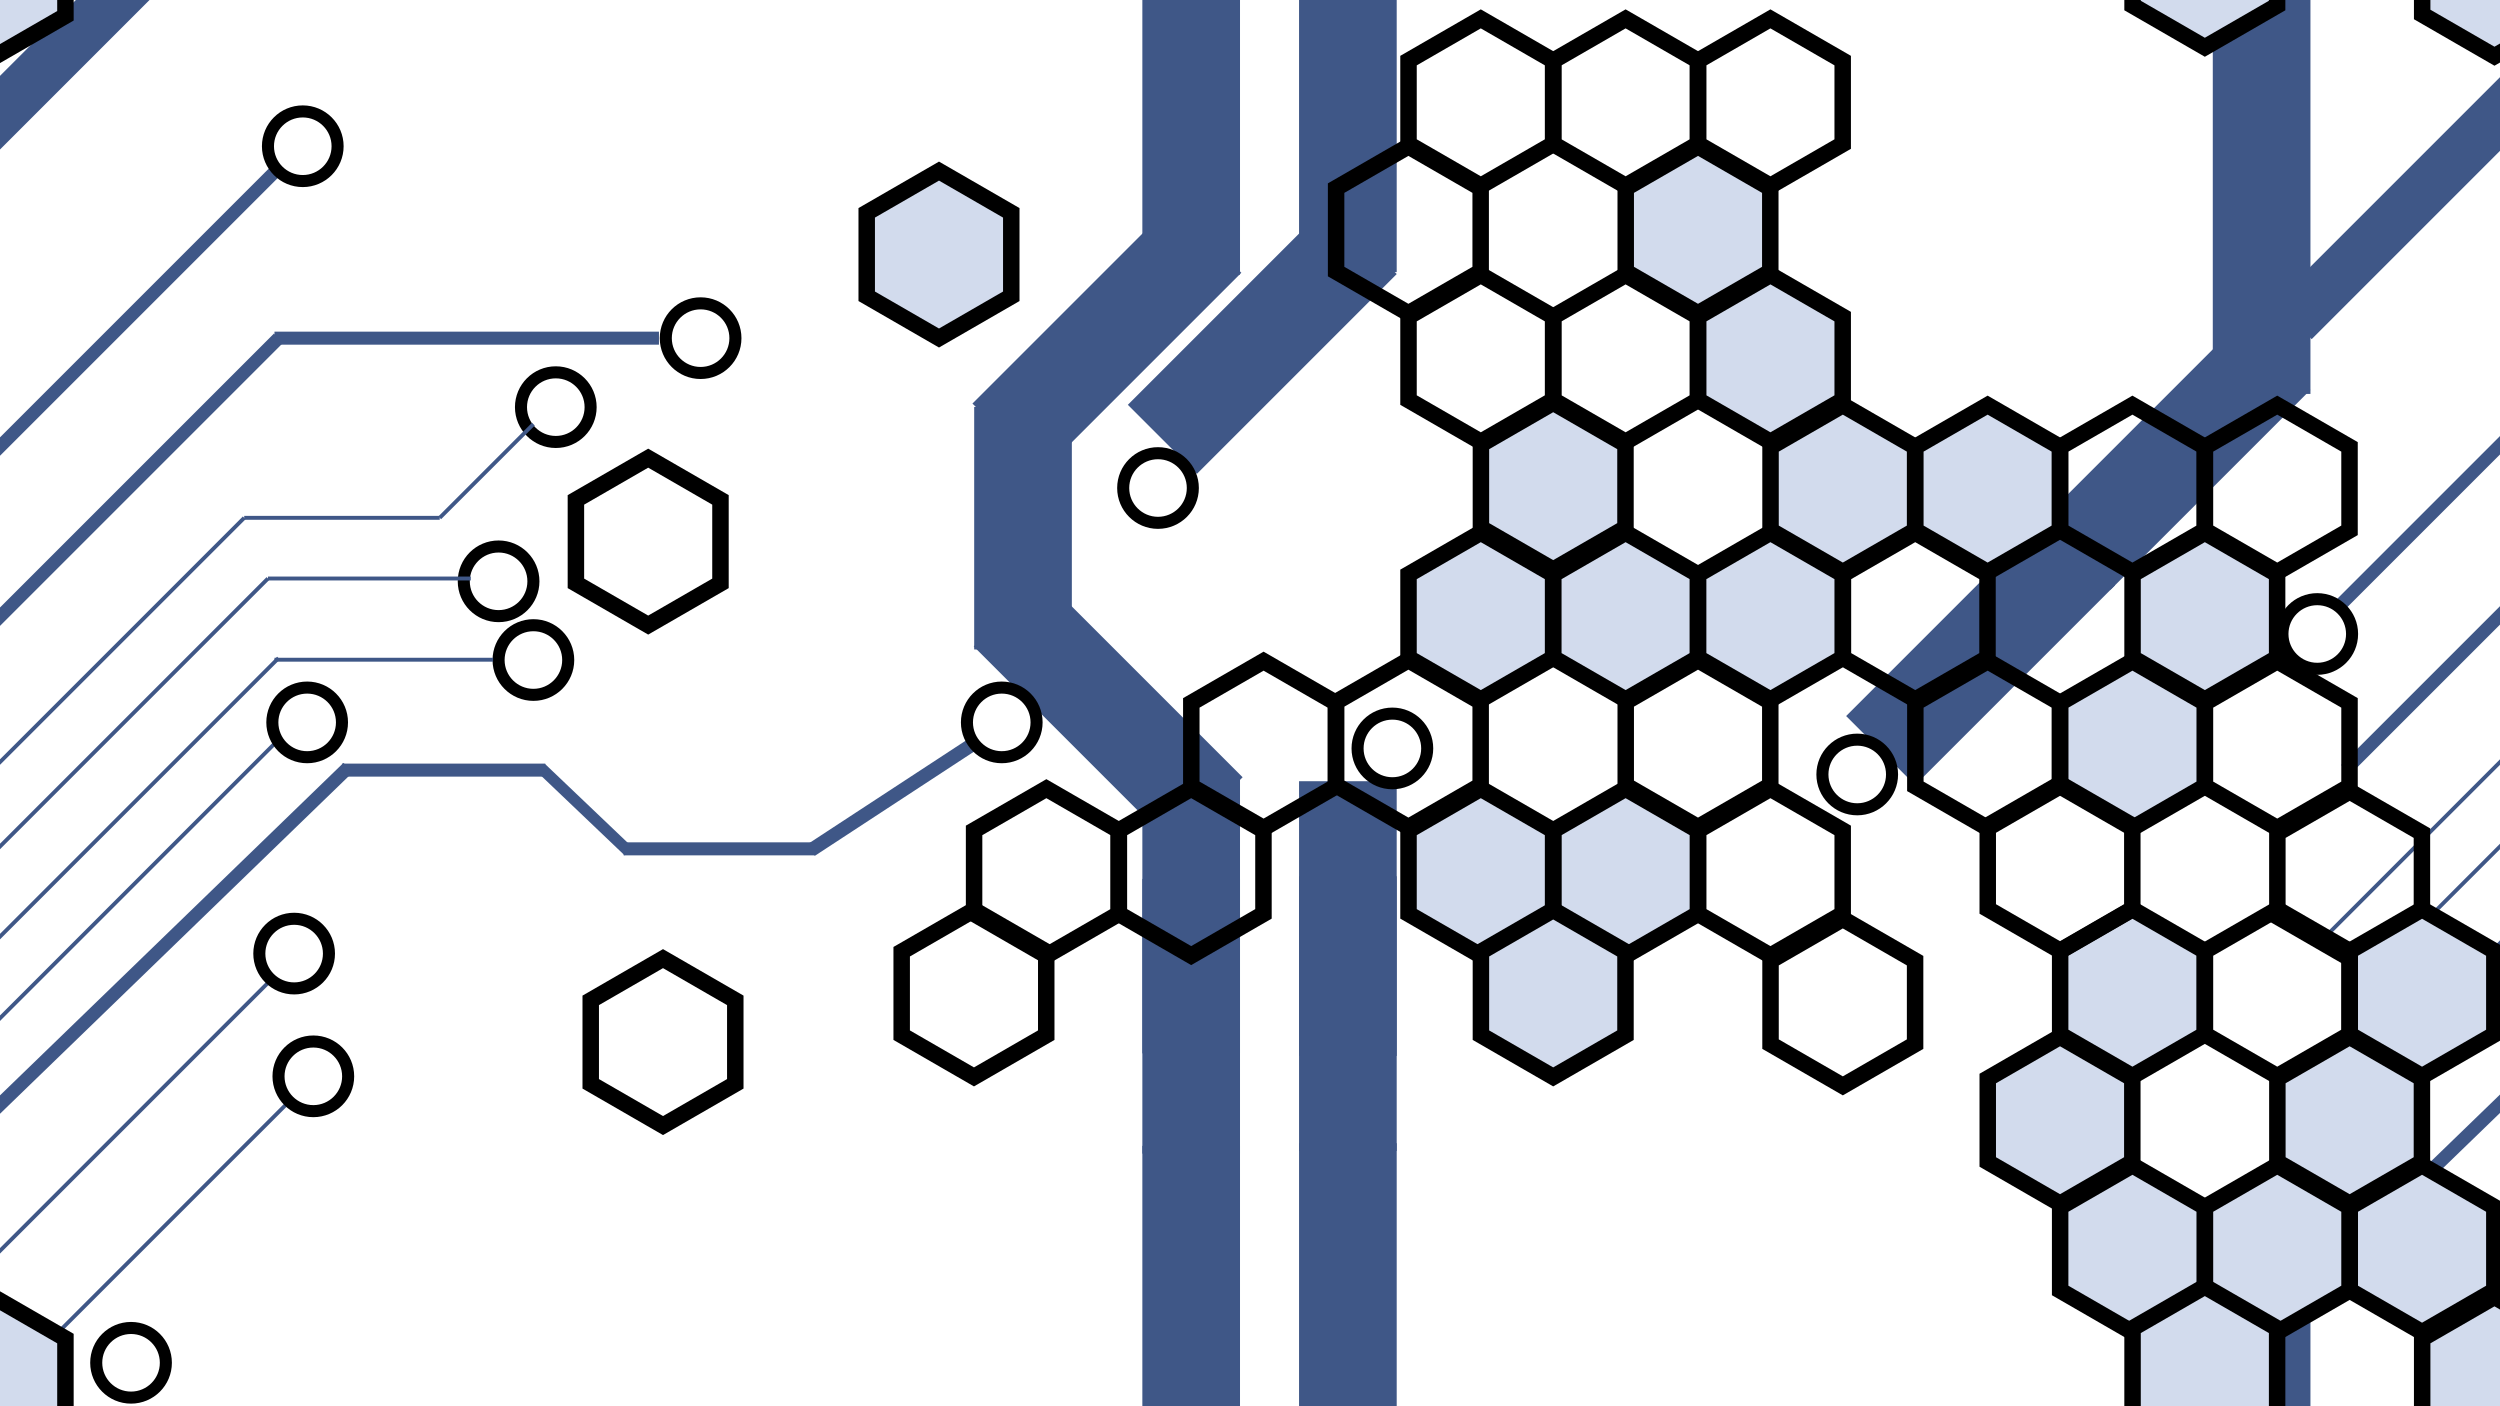 <svg id="eORsVC3D42q1" xmlns="http://www.w3.org/2000/svg" xmlns:xlink="http://www.w3.org/1999/xlink" viewBox="0 0 1920 1080">
<line x1="0" y1="-105.501" x2="0" y2="105.501" transform="matrix(1 0 0 1.434 1736.922 1090.254)" fill="none" stroke="#3f5787" stroke-width="75">
    <animate
      attributeName="y"
      from="0"
      to="100"
      dur="5s"
      repeatCount="indefinite" />
    </line>
<line x1="-113.913" y1="113.913" x2="113.913" y2="-113.913" transform="translate(40.13 46.413)" fill="none" stroke="#3f5787" stroke-width="40"/>
<line x1="0" y1="-105.501" x2="0" y2="105.501" transform="translate(914.825 780.501)" fill="none" stroke="#3f5787" stroke-width="75"/>
<line x1="0" y1="-93.134" x2="0" y2="93.134" transform="translate(785.676 405.657)" fill="none" stroke="#3f5787" stroke-width="75"/>
<line x1="0" y1="-105.501" x2="0" y2="105.501" transform="translate(914.825 703.501)" fill="none" stroke="#3f5787" stroke-width="75"/>
<line x1="0" y1="-105.501" x2="0" y2="105.501" transform="translate(914.825 985.501)" fill="none" stroke="#3f5787" stroke-width="75"/>
<line x1="76.737" y1="-76.737" x2="-76.737" y2="76.737" transform="matrix(0 1-1 0 851.088 546.71)" fill="none" stroke="#3f5787" stroke-width="75"/>
<line x1="76.737" y1="-76.737" x2="-76.737" y2="76.737" transform="translate(1671.088 349.71)" fill="none" stroke="#3f5787" stroke-width="75"/>
<line x1="76.737" y1="-76.737" x2="-76.737" y2="76.737" transform="translate(1521.088 499.71)" fill="none" stroke="#3f5787" stroke-width="75"/>
<line x1="-130.671" y1="130.671" x2="130.671" y2="-130.671" transform="translate(93.374 974.595)" fill="none" stroke="#3f5787" stroke-width="3"/>
<line x1="-113.913" y1="113.913" x2="113.913" y2="-113.913" transform="translate(1875.13 132.413)" fill="none" stroke="#3f5787" stroke-width="40"/>
<line x1="-130.671" y1="130.671" x2="130.671" y2="-130.671" transform="translate(1932.239 460.381)" fill="none" stroke="#3f5787" stroke-width="10"/>
<line x1="-130.671" y1="130.671" x2="130.671" y2="-130.671" transform="translate(1929.239 332.71)" fill="none" stroke="#3f5787" stroke-width="10"/>
<line x1="-130.671" y1="130.671" x2="130.671" y2="-130.671" transform="translate(1929.239 715.081)" fill="none" stroke="#3f5787" stroke-width="3"/>
<line x1="-130.671" y1="130.671" x2="130.671" y2="-130.671" transform="translate(1931.131 638.963)" fill="none" stroke="#3f5787" stroke-width="3"/>
<line x1="-130.671" y1="130.671" x2="130.671" y2="-130.671" transform="translate(1910.888 594.363)" fill="none" stroke="#3f5787" stroke-width="3"/>
<line x1="-144.563" y1="144.563" x2="144.563" y2="-144.563" transform="matrix(1.033 0 0 1 1964.068 805.012)" fill="none" stroke="#3f5787" stroke-width="10"/>
<line x1="76.737" y1="-76.737" x2="-76.737" y2="76.737" transform="translate(969.431 260.683)" fill="none" stroke="#3f5787" stroke-width="75"/>
<line x1="0" y1="-105.501" x2="0" y2="105.501" transform="translate(1035.168 103.475)" fill="none" stroke="#3f5787" stroke-width="75"/>
<line x1="0" y1="-105.501" x2="0" y2="105.501" transform="translate(1035.168 983.475)" fill="none" stroke="#3f5787" stroke-width="75"/>
<line x1="0" y1="-105.501" x2="0" y2="105.501" transform="translate(1035.168 778.475)" fill="none" stroke="#3f5787" stroke-width="75"/>
<line x1="0" y1="-105.501" x2="0" y2="105.501" transform="translate(1035.168 705.475)" fill="none" stroke="#3f5787" stroke-width="75"/>
<polygon points="0,-253.357 219.414,-126.679 219.414,126.679 0,253.357 -219.414,126.679 -219.414,-126.679 0,-253.357" transform="matrix(.253 0 0 0.253 1915.742 1060.074)" fill="#d2dbed" stroke="#000" stroke-width="50">
      <animate
      attributeName="y"
      from="0"
      to="100"
      dur="5s"
      repeatCount="indefinite" />
    </polygon>
<polygon points="0,-253.357 219.414,-126.679 219.414,126.679 0,253.357 -219.414,126.679 -219.414,-126.679 0,-253.357" transform="matrix(.253 0 0 0.253 1915.742-20.926)" fill="#d2dbed" stroke="#000" stroke-width="50"/>
<polygon points="0,-253.357 219.414,-126.679 219.414,126.679 0,253.357 -219.414,126.679 -219.414,-126.679 0,-253.357" transform="matrix(.253 0 0 0.253-5.258-19.926)" fill="#d2dbed" stroke="#000" stroke-width="50"/>
<polygon points="0,-253.357 219.414,-126.679 219.414,126.679 0,253.357 -219.414,126.679 -219.414,-126.679 0,-253.357" transform="matrix(.253 0 0 0.253-5.258 1060.074)" fill="#d2dbed" stroke="#000" stroke-width="50"/>
<polygon points="0,-253.357 219.414,-126.679 219.414,126.679 0,253.357 -219.414,126.679 -219.414,-126.679 0,-253.357" transform="matrix(.253 0 0 0.253 1804.529 671.912)" fill="none" stroke="#000" stroke-width="50"/>
<polygon points="0,-253.357 219.414,-126.679 219.414,126.679 0,253.357 -219.414,126.679 -219.414,-126.679 0,-253.357" transform="matrix(.253 0 0 0.253 1415.283 769.843)" fill="none" stroke="#000" stroke-width="50"/>
<polygon points="0,-253.357 219.414,-126.679 219.414,126.679 0,253.357 -219.414,126.679 -219.414,-126.679 0,-253.357" transform="matrix(.253 0 0 0.253 1415.283 375.251)" fill="#d2dbed" stroke="#000" stroke-width="50"/>
<polygon points="0,-253.357 219.414,-126.679 219.414,126.679 0,253.357 -219.414,126.679 -219.414,-126.679 0,-253.357" transform="matrix(.253 0 0 0.253 1860.135 959.034)" fill="#d2dbed" stroke="#000" stroke-width="50"/>
<polygon points="0,-253.357 219.414,-126.679 219.414,126.679 0,253.357 -219.414,126.679 -219.414,-126.679 0,-253.357" transform="matrix(.253 0 0 0.253 1748.922 571.872)" fill="none" stroke="#000" stroke-width="50"/>
<polygon points="0,-253.357 219.414,-126.679 219.414,126.679 0,253.357 -219.414,126.679 -219.414,-126.679 0,-253.357" transform="matrix(.253 0 0 0.253 1359.677 669.803)" fill="none" stroke="#000" stroke-width="50"/>
<polygon points="0,-253.357 219.414,-126.679 219.414,126.679 0,253.357 -219.414,126.679 -219.414,-126.679 0,-253.357" transform="matrix(.253 0 0 0.253 1359.677 275.211)" fill="#d2dbed" stroke="#000" stroke-width="50"/>
<polygon points="0,-253.357 219.414,-126.679 219.414,126.679 0,253.357 -219.414,126.679 -219.414,-126.679 0,-253.357" transform="matrix(.253 0 0 0.253 1748.922 959.034)" fill="#d2dbed" stroke="#000" stroke-width="50"/>
<polygon points="0,-253.357 219.414,-126.679 219.414,126.679 0,253.357 -219.414,126.679 -219.414,-126.679 0,-253.357" transform="matrix(.253 0 0 0.253 1637.709 571.872)" fill="#d2dbed" stroke="#000" stroke-width="50"/>
<polygon points="0,-253.357 219.414,-126.679 219.414,126.679 0,253.357 -219.414,126.679 -219.414,-126.679 0,-253.357" transform="matrix(.253 0 0 0.253 1248.464 669.803)" fill="#d2dbed" stroke="#000" stroke-width="50"/>
<polygon points="0,-253.357 219.414,-126.679 219.414,126.679 0,253.357 -219.414,126.679 -219.414,-126.679 0,-253.357" transform="matrix(.253 0 0 0.253 1248.464 275.211)" fill="none" stroke="#000" stroke-width="50"/>
<polygon points="0,-253.357 219.414,-126.679 219.414,126.679 0,253.357 -219.414,126.679 -219.414,-126.679 0,-253.357" transform="matrix(.253 0 0 0.253 1804.529 860.344)" fill="#d2dbed" stroke="#000" stroke-width="50"/>
<polygon points="0,-253.357 219.414,-126.679 219.414,126.679 0,253.357 -219.414,126.679 -219.414,-126.679 0,-253.357" transform="matrix(.253 0 0 0.253 1693.316 473.182)" fill="#d2dbed" stroke="#000" stroke-width="50"/>
<polygon points="0,-253.357 219.414,-126.679 219.414,126.679 0,253.357 -219.414,126.679 -219.414,-126.679 0,-253.357" transform="matrix(.253 0 0 0.253 1304.07 571.113)" fill="none" stroke="#000" stroke-width="50"/>
<polygon points="0,-253.357 219.414,-126.679 219.414,126.679 0,253.357 -219.414,126.679 -219.414,-126.679 0,-253.357" transform="matrix(.253 0 0 0.253 1304.07 176.521)" fill="#d2dbed" stroke="#000" stroke-width="50"/>
<polygon points="0,-253.357 219.414,-126.679 219.414,126.679 0,253.357 -219.414,126.679 -219.414,-126.679 0,-253.357" transform="matrix(.253 0 0 0.253 497.81 415.967)" fill="none" stroke="#000" stroke-width="50"/>
<polygon points="0,-253.357 219.414,-126.679 219.414,126.679 0,253.357 -219.414,126.679 -219.414,-126.679 0,-253.357" transform="matrix(.253 0 0 0.253 721.15 195.501)" fill="#d2dbed" stroke="#000" stroke-width="50"/>
<polygon points="0,-253.357 219.414,-126.679 219.414,126.679 0,253.357 -219.414,126.679 -219.414,-126.679 0,-253.357" transform="matrix(.253 0 0 0.253 509.189 800.329)" fill="none" stroke="#000" stroke-width="50"/>
<polygon points="0,-253.357 219.414,-126.679 219.414,126.679 0,253.357 -219.414,126.679 -219.414,-126.679 0,-253.357" transform="matrix(.253 0 0 0.253 748.005 762.966)" fill="none" stroke="#000" stroke-width="50"/>
<polygon points="0,-253.357 219.414,-126.679 219.414,126.679 0,253.357 -219.414,126.679 -219.414,-126.679 0,-253.357" transform="matrix(.253 0 0 0.253 803.612 669.803)" fill="none" stroke="#000" stroke-width="50"/>
<polygon points="0,-253.357 219.414,-126.679 219.414,126.679 0,253.357 -219.414,126.679 -219.414,-126.679 0,-253.357" transform="matrix(.253 0 0 0.253 914.825 669.803)" fill="none" stroke="#000" stroke-width="50"/>
<polygon points="0,-253.357 219.414,-126.679 219.414,126.679 0,253.357 -219.414,126.679 -219.414,-126.679 0,-253.357" transform="matrix(.253 0 0 0.253 970.431 571.872)" fill="none" stroke="#000" stroke-width="50"/>
<polygon points="0,-253.357 219.414,-126.679 219.414,126.679 0,253.357 -219.414,126.679 -219.414,-126.679 0,-253.357" transform="matrix(.253 0 0 0.253 1637.709 762.413)" fill="#d2dbed" stroke="#000" stroke-width="50"/>
<polygon points="0,-253.357 219.414,-126.679 219.414,126.679 0,253.357 -219.414,126.679 -219.414,-126.679 0,-253.357" transform="matrix(.253 0 0 0.253 1526.496 375.251)" fill="#d2dbed" stroke="#000" stroke-width="50"/>
<polygon points="0,-253.357 219.414,-126.679 219.414,126.679 0,253.357 -219.414,126.679 -219.414,-126.679 0,-253.357" transform="matrix(.253 0 0 0.253 1137.251 473.182)" fill="#d2dbed" stroke="#000" stroke-width="50"/>
<polygon points="0,-253.357 219.414,-126.679 219.414,126.679 0,253.357 -219.414,126.679 -219.414,-126.679 0,-253.357" transform="matrix(.253 0 0 0.253 1137.251 78.59)" fill="none" stroke="#000" stroke-width="50"/>
<polygon points="0,-253.357 219.414,-126.679 219.414,126.679 0,253.357 -219.414,126.679 -219.414,-126.679 0,-253.357" transform="matrix(.253 0 0 0.253 1582.103 860.344)" fill="#d2dbed" stroke="#000" stroke-width="50"/>
<polygon points="0,-253.357 219.414,-126.679 219.414,126.679 0,253.357 -219.414,126.679 -219.414,-126.679 0,-253.357" transform="matrix(.253 0 0 0.253 1470.89 473.182)" fill="none" stroke="#000" stroke-width="50"/>
<polygon points="0,-253.357 219.414,-126.679 219.414,126.679 0,253.357 -219.414,126.679 -219.414,-126.679 0,-253.357" transform="matrix(.253 0 0 0.253 1081.644 571.113)" fill="none" stroke="#000" stroke-width="50"/>
<polygon points="0,-253.357 219.414,-126.679 219.414,126.679 0,253.357 -219.414,126.679 -219.414,-126.679 0,-253.357" transform="matrix(.253 0 0 0.253 1081.644 176.521)" fill="none" stroke="#000" stroke-width="50"/>
<polygon points="0,-253.357 219.414,-126.679 219.414,126.679 0,253.357 -219.414,126.679 -219.414,-126.679 0,-253.357" transform="matrix(.253 0 0 0.253 1637.709 959.034)" fill="#d2dbed" stroke="#000" stroke-width="50"/>
<polygon points="0,-253.357 219.414,-126.679 219.414,126.679 0,253.357 -219.414,126.679 -219.414,-126.679 0,-253.357" transform="matrix(.253 0 0 0.253 1526.496 571.872)" fill="none" stroke="#000" stroke-width="50"/>
<polygon points="0,-253.357 219.414,-126.679 219.414,126.679 0,253.357 -219.414,126.679 -219.414,-126.679 0,-253.357" transform="matrix(.253 0 0 0.253 1137.251 669.803)" fill="#d2dbed" stroke="#000" stroke-width="50"/>
<polygon points="0,-253.357 219.414,-126.679 219.414,126.679 0,253.357 -219.414,126.679 -219.414,-126.679 0,-253.357" transform="matrix(.253 0 0 0.253 1137.251 275.211)" fill="none" stroke="#000" stroke-width="50"/>
<polygon points="0,-253.357 219.414,-126.679 219.414,126.679 0,253.357 -219.414,126.679 -219.414,-126.679 0,-253.357" transform="matrix(.253 0 0 0.253 1748.922 762.413)" fill="none" stroke="#000" stroke-width="50"/>
<polygon points="0,-253.357 219.414,-126.679 219.414,126.679 0,253.357 -219.414,126.679 -219.414,-126.679 0,-253.357" transform="matrix(.253 0 0 0.253 1637.709 375.251)" fill="none" stroke="#000" stroke-width="50"/>
<polygon points="0,-253.357 219.414,-126.679 219.414,126.679 0,253.357 -219.414,126.679 -219.414,-126.679 0,-253.357" transform="matrix(.253 0 0 0.253 1248.464 473.182)" fill="#d2dbed" stroke="#000" stroke-width="50"/>
<polygon points="0,-253.357 219.414,-126.679 219.414,126.679 0,253.357 -219.414,126.679 -219.414,-126.679 0,-253.357" transform="matrix(.253 0 0 0.253 1248.464 78.59)" fill="none" stroke="#000" stroke-width="50"/>
<polygon points="0,-253.357 219.414,-126.679 219.414,126.679 0,253.357 -219.414,126.679 -219.414,-126.679 0,-253.357" transform="matrix(.253 0 0 0.253 1693.316 1052.197)" fill="#d2dbed" stroke="#000" stroke-width="50"/>
<polygon points="0,-253.357 219.414,-126.679 219.414,126.679 0,253.357 -219.414,126.679 -219.414,-126.679 0,-253.357" transform="matrix(.253 0 0 0.253 1582.103 666.034)" fill="none" stroke="#000" stroke-width="50"/>
<polygon points="0,-253.357 219.414,-126.679 219.414,126.679 0,253.357 -219.414,126.679 -219.414,-126.679 0,-253.357" transform="matrix(.253 0 0 0.253 1192.857 762.966)" fill="#d2dbed" stroke="#000" stroke-width="50"/>
<polygon points="0,-253.357 219.414,-126.679 219.414,126.679 0,253.357 -219.414,126.679 -219.414,-126.679 0,-253.357" transform="matrix(.253 0 0 0.253 1192.857 373.373)" fill="#d2dbed" stroke="#000" stroke-width="50"/>
<polygon points="0,-253.357 219.414,-126.679 219.414,126.679 0,253.357 -219.414,126.679 -219.414,-126.679 0,-253.357" transform="matrix(.253 0 0 0.253 1860.135 762.413)" fill="#d2dbed" stroke="#000" stroke-width="50"/>
<polygon points="0,-253.357 219.414,-126.679 219.414,126.679 0,253.357 -219.414,126.679 -219.414,-126.679 0,-253.357" transform="matrix(.253 0 0 0.253 1748.922 375.251)" fill="none" stroke="#000" stroke-width="50"/>
<polygon points="0,-253.357 219.414,-126.679 219.414,126.679 0,253.357 -219.414,126.679 -219.414,-126.679 0,-253.357" transform="matrix(.253 0 0 0.253 1359.677 473.182)" fill="#d2dbed" stroke="#000" stroke-width="50"/>
<polygon points="0,-253.357 219.414,-126.679 219.414,126.679 0,253.357 -219.414,126.679 -219.414,-126.679 0,-253.357" transform="matrix(.253 0 0 0.253 1359.677 78.59)" fill="none" stroke="#000" stroke-width="50"/>
<line x1="0" y1="-105.501" x2="0" y2="105.501" transform="translate(914.825 105.501)" fill="none" stroke="#3f5787" stroke-width="75"/>
<line x1="0" y1="-105.501" x2="0" y2="105.501" transform="matrix(1 0 0 1.434 1736.922 151.254)" fill="none" stroke="#3f5787" stroke-width="75"/>
<line x1="76.737" y1="-76.737" x2="-76.737" y2="76.737" transform="translate(850.088 259.71)" fill="none" stroke="#3f5787" stroke-width="75"/>
<line x1="-130.671" y1="130.671" x2="130.671" y2="-130.671" transform="translate(83.239 261.964)" fill="none" stroke="#3f5787" stroke-width="3"/>
<line x1="-130.671" y1="130.671" x2="130.671" y2="-130.671" transform="translate(83.239 390.381)" fill="none" stroke="#3f5787" stroke-width="10"/>
<line x1="-130.671" y1="130.671" x2="130.671" y2="-130.671" transform="translate(83.239 259.71)" fill="none" stroke="#3f5787" stroke-width="10"/>
<line x1="-130.671" y1="130.671" x2="130.671" y2="-130.671" transform="translate(83.239 636.081)" fill="none" stroke="#3f5787" stroke-width="3"/>
<line x1="-130.671" y1="130.671" x2="130.671" y2="-130.671" transform="translate(75.131 574.963)" fill="none" stroke="#3f5787" stroke-width="3"/>
<line x1="-130.671" y1="130.671" x2="130.671" y2="-130.671" transform="translate(83.239 698.757)" fill="none" stroke="#3f5787" stroke-width="3"/>
<line x1="-130.671" y1="130.671" x2="130.671" y2="-130.671" transform="translate(56.888 528.363)" fill="none" stroke="#3f5787" stroke-width="3"/>
<line x1="-130.671" y1="130.671" x2="130.671" y2="-130.671" transform="translate(78.503 882.135)" fill="none" stroke="#3f5787" stroke-width="3"/>
<line x1="-147.639" y1="0" x2="147.639" y2="0" transform="translate(358.442 259.71)" fill="none" stroke="#3f5787" stroke-width="10"/>
<ellipse rx="28.878" ry="28.878" transform="matrix(.926 0 0 0.926 538.067 259.71)" fill="none" stroke="#000" stroke-width="10"/>
<ellipse rx="28.878" ry="28.878" transform="matrix(.926 0 0 0.926 409.651 506.904)" fill="none" stroke="#000" stroke-width="10"/>
<ellipse rx="28.878" ry="28.878" transform="matrix(.926 0 0 0.926 1779.651 486.904)" fill="none" stroke="#000" stroke-width="10"/>
<ellipse rx="28.878" ry="28.878" transform="matrix(.926 0 0 0.926 382.923 446.453)" fill="none" stroke="#000" stroke-width="10"/>
<ellipse rx="28.878" ry="28.878" transform="matrix(.926 0 0 0.926 426.854 312.692)" fill="none" stroke="#000" stroke-width="10"/>
<ellipse rx="28.878" ry="28.878" transform="matrix(.926 0 0 0.926 232.531 112.312)" fill="none" stroke="#000" stroke-width="10"/>
<ellipse rx="28.878" ry="28.878" transform="matrix(.926 0 0 0.926 235.902 554.797)" fill="none" stroke="#000" stroke-width="10"/>
<ellipse rx="28.878" ry="28.878" transform="matrix(.926 0 0 0.926 225.901 732.362)" fill="none" stroke="#000" stroke-width="10"/>
<ellipse rx="28.878" ry="28.878" transform="matrix(.926 0 0 0.926 240.639 826.622)" fill="none" stroke="#000" stroke-width="10"/>
<ellipse rx="28.878" ry="28.878" transform="matrix(.926 0 0 0.926 100.639 1046.622)" fill="none" stroke="#000" stroke-width="10"/>
<line x1="-75.072" y1="0" x2="75.072" y2="0" transform="translate(262.631 397.692)" fill="none" stroke="#3f5787" stroke-width="3"/>
<line x1="-35.974" y1="35.974" x2="35.974" y2="-35.974" transform="translate(373.677 361.717)" fill="none" stroke="#3f5787" stroke-width="3"/>
<line x1="-77.874" y1="0" x2="77.874" y2="0" transform="translate(283.676 444.291)" fill="none" stroke="#3f5787" stroke-width="3"/>
<line x1="-83.937" y1="0" x2="83.937" y2="0" transform="translate(294.74 506.663)" fill="none" stroke="#3f5787" stroke-width="3"/>
<line x1="-144.563" y1="144.563" x2="144.563" y2="-144.563" transform="matrix(1.033 0 0 1 118.068 734.012)" fill="none" stroke="#3f5787" stroke-width="10"/>
<line x1="-78.076" y1="0" x2="78.076" y2="0" transform="translate(340.707 591.449)" fill="none" stroke="#3f5787" stroke-width="10"/>
<line x1="-45.608" y1="-45.608" x2="45.608" y2="45.608" transform="matrix(.777 0.037-.032 0.673 449.186 621.854)" fill="none" stroke="#3f5787" stroke-width="12"/>
<line x1="-72.303" y1="0" x2="72.303" y2="0" transform="matrix(1.016 0 0-1 552.417 651.911)" fill="none" stroke="#3f5787" stroke-width="10"/>
<line x1="-32.602" y1="32.602" x2="32.602" y2="-32.602" transform="matrix(1.946 0 0 1.274 684.564 612.502)" fill="none" stroke="#3f5787" stroke-width="7"/>
<ellipse rx="28.878" ry="28.878" transform="matrix(.926 0 0 0.926 769.351 554.797)" fill="none" stroke="#000" stroke-width="10"/>
<ellipse rx="28.878" ry="28.878" transform="matrix(.926 0 0 0.926 889.351 374.797)" fill="none" stroke="#000" stroke-width="10"/>
<ellipse rx="28.878" ry="28.878" transform="matrix(.926 0 0 0.926 1069.351 574.797)" fill="none" stroke="#000" stroke-width="10"/>
<ellipse rx="28.878" ry="28.878" transform="matrix(.926 0 0 0.926 1426.351 594.797)" fill="none" stroke="#000" stroke-width="10"/>
<polygon points="0,-253.357 219.414,-126.679 219.414,126.679 0,253.357 -219.414,126.679 -219.414,-126.679 0,-253.357" transform="matrix(.253 0 0 0.253 1693.316-27.803)" fill="#d2dbed" stroke="#000" stroke-width="50"/>
</svg>
